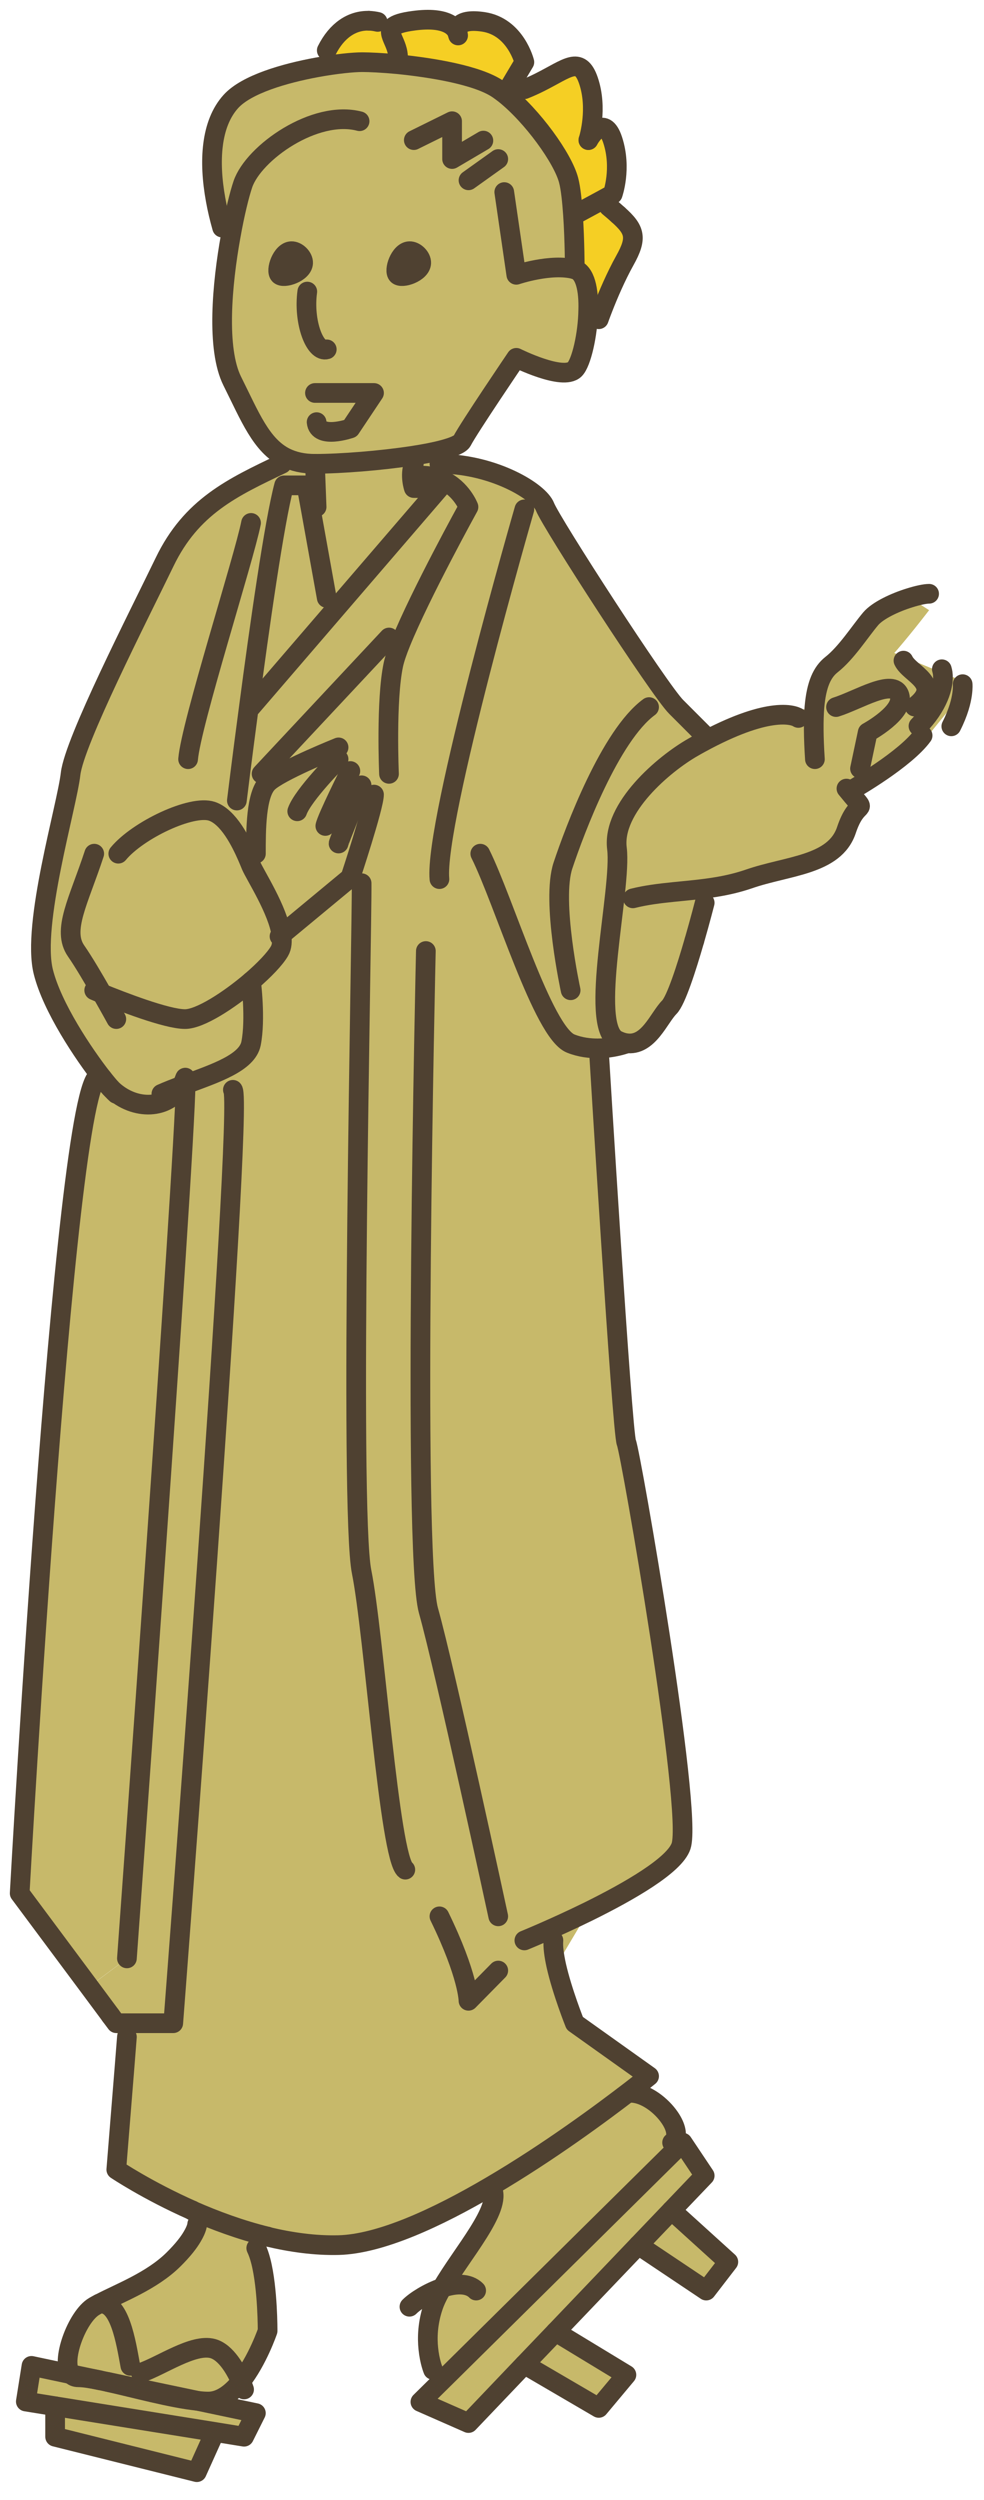 <svg width="50" height="127" viewBox="0 0 50 127" fill="none" xmlns="http://www.w3.org/2000/svg">
<path d="M19.964 1.377C19.58 1.725 20.36 2.289 20.204 3.16V3.262C19.424 3.19 18.77 3.16 18.403 3.16C17.953 3.16 17.083 3.244 16.099 3.424L16.087 3.16L16.435 2.476L16.603 2.56C17.113 1.539 17.887 1.035 18.733 1.053H18.745C19.184 1.185 19.676 1.329 19.964 1.377Z" fill="#F5CF24"/>
<path d="M23.248 1.682C23.26 1.754 23.278 1.802 23.278 1.802C23.278 1.802 23.278 1.754 23.248 1.682ZM20.205 3.158C20.361 2.288 19.581 1.724 19.965 1.376C20.115 1.238 20.427 1.13 21.027 1.052C22.726 0.824 23.146 1.406 23.248 1.676C23.218 1.43 23.302 0.926 24.562 1.112C26.206 1.358 26.645 3.158 26.645 3.158L26.23 3.854L25.828 4.533L25.636 4.767C25.528 4.683 25.42 4.605 25.318 4.533C24.286 3.818 21.939 3.434 20.199 3.26V3.158H20.205Z" fill="#F5CF24"/>
<path d="M14.203 13.961C14.419 14.177 15.385 13.847 15.403 13.361C15.415 13.072 15.091 12.748 14.803 12.76C14.317 12.778 13.987 13.745 14.203 13.961ZM21.404 13.361C21.416 13.072 21.092 12.748 20.804 12.76C20.318 12.778 19.988 13.745 20.204 13.961C20.42 14.177 21.386 13.847 21.404 13.361ZM11.802 19.362C10.986 17.73 11.28 14.435 11.724 11.986L10.956 10.144C10.602 8.193 10.71 6.285 11.73 5.157C12.522 4.28 14.467 3.722 16.099 3.422C17.083 3.242 17.953 3.158 18.404 3.158C18.77 3.158 19.424 3.188 20.198 3.26C21.938 3.434 24.285 3.818 25.317 4.533C25.419 4.605 25.527 4.683 25.635 4.767C27.046 5.889 28.606 8.043 28.894 9.16C29.002 9.568 29.068 10.228 29.116 10.918C29.206 12.244 29.206 13.685 29.206 13.685C29.74 13.835 29.92 14.735 29.89 15.749C29.872 17.003 29.536 18.432 29.206 18.762C28.606 19.362 26.235 18.18 26.235 18.18C26.235 18.18 23.805 21.762 23.481 22.399C23.397 22.555 23.037 22.711 22.509 22.849C22.088 22.963 21.554 23.065 20.966 23.155C19.358 23.401 17.323 23.563 16.003 23.563C15.403 23.563 14.917 23.449 14.503 23.245C13.266 22.627 12.702 21.162 11.802 19.362Z" fill="#C7B96A"/>
<path d="M28.895 9.159C28.606 8.043 27.046 5.888 25.636 4.766L25.828 4.532L26.23 3.854L27.43 4.178C28.828 3.476 29.465 2.828 29.897 4.082C30.383 5.498 29.939 6.987 29.897 7.113C29.957 7.005 30.689 5.738 31.133 7.113C31.601 8.553 31.133 9.855 31.133 9.855L30.653 10.119L29.201 10.905H29.11C29.062 10.221 28.997 9.561 28.889 9.153L28.895 9.159Z" fill="#F5CF24"/>
<path d="M30.659 10.127L31.409 10.907H31.415C32.267 11.675 32.393 12.083 31.751 13.23C31.289 14.058 30.887 15.012 30.653 15.612L30.407 15.762L29.89 15.75C29.92 14.736 29.74 13.836 29.206 13.686C29.206 13.686 29.206 12.245 29.116 10.919H29.206L30.659 10.127Z" fill="#F5CF24"/>
<path d="M10.044 121.961L5.471 121.001L5.069 120.917L3.611 120.611C3.053 119.993 3.905 117.682 4.787 117.166C4.865 117.118 4.949 117.076 5.039 117.028C6.083 116.476 7.698 115.882 8.808 114.784C9.3 114.297 9.594 113.907 9.762 113.619V112.293C10.897 112.791 12.211 113.283 13.591 113.619L13.249 114.874C13.603 116.266 13.591 118.408 13.591 118.408C13.591 118.408 13.081 119.915 12.235 120.977C11.773 121.553 11.215 121.997 10.579 121.997C10.411 121.997 10.23 121.985 10.038 121.961H10.044Z" fill="#C7B96A"/>
<path d="M2.801 122.238L10.855 123.535L10.813 123.787L10.002 125.587L2.801 123.787V122.238Z" fill="#C7B96A"/>
<path d="M10.854 123.534L2.8 122.238L1.312 121.998L1.6 120.186L3.61 120.612C3.694 120.714 3.82 120.768 3.982 120.768C4.246 120.768 4.624 120.828 5.068 120.918L5.47 121.002C6.863 121.314 8.729 121.83 10.043 121.962L13.002 122.586L12.402 123.786L10.854 123.534Z" fill="#C7B96A"/>
<path d="M22.665 120.732L34.307 109.222L34.685 108.844L35.808 110.524L34.121 112.289L32.435 114.053L28.228 118.458L26.643 120.114L23.805 123.091L21.362 122.017L22.665 120.732Z" fill="#C7B96A"/>
<path d="M37.009 114.904L35.886 116.362L32.435 114.052L34.122 112.287L37.009 114.904Z" fill="#C7B96A"/>
<path d="M24.934 111.062C27.881 109.334 30.635 107.287 32.034 106.213L32.112 106.315C32.826 106.351 33.606 106.951 34.032 107.575L34.23 108.769L34.308 109.22L22.665 120.73L22.329 120.388L21.765 119.314C21.705 118.75 21.729 118.012 22.005 117.183C22.101 116.889 22.263 116.565 22.461 116.223C23.482 114.459 25.51 112.19 25.006 111.182L24.934 111.062Z" fill="#C7B96A"/>
<path d="M31.83 120.642L30.425 122.322L26.645 120.113L28.229 118.457L31.83 120.642Z" fill="#C7B96A"/>
<path d="M12.649 35.907C13.178 31.898 13.94 26.515 14.438 24.655H15.572L15.782 25.807L16.088 25.753L16.004 23.562C17.325 23.562 19.359 23.4 20.967 23.154L21.027 23.562C20.805 24.163 21.027 24.793 21.027 24.793H22.33L12.757 35.919L12.649 35.907Z" fill="#C7B96A"/>
<path d="M31.349 52.836C29.891 52.098 31.607 45.167 31.349 43.102C31.091 41.044 33.732 38.805 35.208 37.965C35.454 37.821 35.694 37.695 35.916 37.575C37.531 36.729 38.629 36.417 39.349 36.333L41.384 35.919C41.486 34.76 41.774 34.142 42.248 33.764C43.01 33.164 43.676 32.108 44.24 31.435C44.606 31.003 45.489 30.595 46.233 30.367L47.211 30.997C47.211 30.997 46.419 32.036 45.627 32.96C45.567 33.032 45.501 33.104 45.441 33.17L47.901 34.184L49.288 34.754L48.891 35.24L46.491 38.187L43.298 40.407C44.096 41.356 43.556 40.533 43.01 42.166C42.41 43.966 40.009 43.966 38.035 44.657C37.489 44.843 36.943 44.968 36.391 45.059L36.408 45.167L35.286 47.771V47.789C34.884 49.163 34.35 50.826 34.008 51.168C33.48 51.696 32.946 53.16 31.829 52.992C31.679 52.974 31.517 52.92 31.349 52.836Z" fill="#C7B96A"/>
<path d="M9.432 55.082C9.378 59.163 6.449 99.492 6.449 99.492L4.529 100.92L1 96.179C1 96.179 3.431 52.111 5.201 54.77C5.201 54.77 5.201 54.77 5.207 54.77C5.321 54.944 5.453 55.106 5.597 55.244C5.597 55.256 5.609 55.268 5.633 55.28C5.651 55.304 5.675 55.328 5.699 55.352C6.857 56.432 8.544 56.366 9.222 55.154C9.288 55.124 9.36 55.1 9.432 55.076V55.082Z" fill="#C7B96A"/>
<path d="M23.806 25.754C23.806 25.754 23.457 24.836 22.497 24.392L22.329 24.794H21.027C21.027 24.794 20.805 24.164 21.027 23.564L20.967 23.156C21.555 23.066 22.089 22.964 22.509 22.85L22.485 23.57C25.096 23.618 27.388 24.962 27.695 25.754C28.006 26.564 33.51 35.074 34.362 35.921L35.808 37.367L35.916 37.577C35.694 37.697 35.454 37.823 35.208 37.967C33.732 38.807 31.091 41.046 31.349 43.104C31.607 45.169 29.891 52.1 31.349 52.839C31.517 52.922 31.679 52.977 31.829 52.995V53.013C31.829 53.013 31.229 53.247 30.425 53.259C30.425 53.259 31.607 72.775 31.829 73.291C32.051 73.807 35.208 91.98 34.608 93.78C34.284 94.758 31.949 96.09 29.897 97.105L28.265 99.847C28.565 101.18 29.207 102.782 29.207 102.782L32.982 105.471C32.982 105.471 32.634 105.753 32.033 106.215C30.635 107.289 27.881 109.335 24.934 111.064C22.209 112.666 19.323 113.998 17.204 114.053C16.004 114.083 14.774 113.908 13.597 113.626C12.217 113.284 10.903 112.792 9.768 112.294C7.488 111.28 5.909 110.218 5.909 110.218L6.324 105.074C6.252 103.826 5.681 102.518 5.627 102.398L4.535 100.922L6.456 99.493C6.456 99.493 9.384 59.164 9.438 55.083C10.981 54.513 12.565 53.985 12.763 53.013C13.009 51.77 12.763 49.856 12.763 49.856C13.429 49.286 13.987 48.703 14.209 48.313C14.335 48.097 14.353 47.809 14.305 47.491C14.137 46.243 12.961 44.443 12.763 43.968C12.715 43.854 12.655 43.698 12.577 43.524L13.009 43.368C13.009 42.168 13.009 40.368 13.609 39.767C13.645 39.731 13.693 39.69 13.747 39.648L13.339 39.263L19.773 32.386L20.373 32.638C21.369 30.177 23.812 25.754 23.812 25.754H23.806Z" fill="#C7B96A"/>
<path d="M8.364 28.549C9.721 25.735 11.803 24.762 14.324 23.562L14.504 23.244C14.918 23.448 15.404 23.562 16.004 23.562L16.088 25.753L15.782 25.807L15.572 24.654H14.438C13.94 26.515 13.178 31.898 12.649 35.907L12.758 35.919L22.33 24.793L22.498 24.39C23.458 24.834 23.806 25.753 23.806 25.753C23.806 25.753 21.363 30.176 20.367 32.636L19.767 32.384L13.334 39.262L13.742 39.646C13.688 39.688 13.64 39.73 13.604 39.766C13.004 40.366 13.004 42.166 13.004 43.367L12.571 43.523C12.649 43.697 12.709 43.853 12.758 43.967C12.956 44.441 14.132 46.241 14.3 47.49C14.348 47.808 14.33 48.096 14.204 48.312C13.982 48.702 13.424 49.284 12.758 49.854C12.758 49.854 13.004 51.769 12.758 53.011C12.559 53.983 10.975 54.511 9.433 55.081C9.433 54.811 9.427 54.697 9.403 54.769C9.355 54.913 9.295 55.039 9.223 55.159C8.544 56.372 6.858 56.438 5.7 55.358C5.676 55.334 5.652 55.309 5.634 55.285C5.622 55.273 5.616 55.261 5.598 55.249C5.49 55.117 5.358 54.961 5.208 54.775C4.242 53.539 2.651 51.175 2.201 49.368C1.601 46.968 3.401 40.966 3.587 39.31C3.779 37.66 7.002 31.364 8.364 28.549Z" fill="#C7B96A"/>
<path d="M21.404 13.36C21.387 13.846 20.42 14.176 20.204 13.96C19.988 13.744 20.318 12.778 20.804 12.76C21.092 12.748 21.416 13.072 21.404 13.36Z" fill="#4F4131"/>
<path d="M15.403 13.36C15.386 13.846 14.419 14.176 14.203 13.96C13.987 13.744 14.317 12.778 14.803 12.76C15.091 12.748 15.415 13.072 15.403 13.36Z" fill="#4F4131"/>
<path d="M18.272 6.158C16.003 5.558 12.888 7.76 12.342 9.356C12.168 9.867 11.928 10.833 11.724 11.985C11.28 14.434 10.986 17.728 11.802 19.361C12.702 21.161 13.267 22.625 14.503 23.244C14.917 23.448 15.403 23.562 16.003 23.562C17.323 23.562 19.358 23.4 20.966 23.154C21.554 23.064 22.088 22.962 22.509 22.848C23.037 22.709 23.397 22.553 23.481 22.397C23.805 21.761 26.235 18.178 26.235 18.178C26.235 18.178 28.606 19.361 29.206 18.761C29.536 18.43 29.872 17.002 29.89 15.748C29.92 14.734 29.74 13.833 29.206 13.683C28.006 13.359 26.235 13.96 26.235 13.96L25.623 9.758" stroke="#4F4131" stroke-linecap="round" stroke-linejoin="round"/>
<path d="M25.318 8.08L23.806 9.16" stroke="#4F4131" stroke-linecap="round" stroke-linejoin="round"/>
<path d="M24.562 7.142L22.972 8.079V6.158L21.027 7.118" stroke="#4F4131" stroke-linecap="round" stroke-linejoin="round"/>
<path d="M11.286 11.56C11.154 11.092 11.04 10.618 10.956 10.144C10.602 8.193 10.71 6.285 11.73 5.157C12.522 4.28 14.467 3.722 16.099 3.422C17.083 3.242 17.953 3.158 18.404 3.158C18.77 3.158 19.424 3.188 20.198 3.26C21.938 3.434 24.285 3.818 25.317 4.533C25.419 4.605 25.527 4.683 25.635 4.767C27.046 5.889 28.606 8.043 28.894 9.16C29.002 9.568 29.068 10.228 29.116 10.918C29.206 12.244 29.206 13.685 29.206 13.685" stroke="#4F4131" stroke-linecap="round" stroke-linejoin="round"/>
<path d="M18.747 1.053C18.891 1.059 19.041 1.077 19.192 1.113" stroke="#4F4131" stroke-linecap="round" stroke-linejoin="round"/>
<path d="M16.604 2.56C17.114 1.539 17.888 1.035 18.734 1.053" stroke="#4F4131" stroke-linecap="round" stroke-linejoin="round"/>
<path d="M23.248 1.675C23.218 1.429 23.302 0.925 24.562 1.111C26.206 1.357 26.645 3.157 26.645 3.157L26.23 3.853L25.828 4.531" stroke="#4F4131" stroke-linecap="round" stroke-linejoin="round"/>
<path d="M23.248 1.682C23.272 1.754 23.278 1.802 23.278 1.802C23.278 1.802 23.26 1.754 23.248 1.682Z" stroke="#4F4131" stroke-linecap="round" stroke-linejoin="round"/>
<path d="M23.248 1.682V1.676" stroke="#4F4131" stroke-linecap="round" stroke-linejoin="round"/>
<path d="M20.205 3.158C20.361 2.288 19.581 1.724 19.965 1.376C20.115 1.238 20.427 1.13 21.027 1.052C22.726 0.824 23.146 1.406 23.248 1.676" stroke="#4F4131" stroke-linecap="round" stroke-linejoin="round"/>
<path d="M29.897 7.12C29.957 7.006 30.689 5.74 31.134 7.12C31.602 8.56 31.134 9.863 31.134 9.863L30.654 10.127L29.201 10.913" stroke="#4F4131" stroke-linecap="round" stroke-linejoin="round"/>
<path d="M26.645 4.532C26.933 4.418 27.191 4.298 27.431 4.178C28.829 3.476 29.465 2.828 29.897 4.082C30.383 5.498 29.939 6.987 29.897 7.113" stroke="#4F4131" stroke-linecap="round" stroke-linejoin="round"/>
<path d="M31.416 10.912C32.268 11.674 32.394 12.082 31.752 13.229C31.29 14.057 30.888 15.011 30.654 15.611C30.51 15.977 30.426 16.217 30.426 16.217" stroke="#4F4131" stroke-linecap="round" stroke-linejoin="round"/>
<path d="M30.936 10.498C31.116 10.648 31.272 10.78 31.41 10.907" stroke="#4F4131" stroke-linecap="round" stroke-linejoin="round"/>
<path d="M15.614 14.812C15.404 16.361 16.004 17.933 16.604 17.747" stroke="#4F4131" stroke-linecap="round" stroke-linejoin="round"/>
<path d="M16.004 19.963H19.005L17.804 21.763C17.804 21.763 16.172 22.327 16.088 21.445" stroke="#4F4131" stroke-linecap="round" stroke-linejoin="round"/>
<path d="M21.027 23.562C20.805 24.163 21.027 24.793 21.027 24.793H22.329L12.757 35.919" stroke="#4F4131" stroke-linecap="round" stroke-linejoin="round"/>
<path d="M16.004 23.562L16.088 25.753" stroke="#4F4131" stroke-linecap="round" stroke-linejoin="round"/>
<path d="M16.603 30.376L15.781 25.808L15.571 24.656H14.437C13.939 26.517 13.176 31.9 12.648 35.909C12.288 38.597 12.036 40.668 12.036 40.668" stroke="#4F4131" stroke-linecap="round" stroke-linejoin="round"/>
<path d="M19.767 32.385L13.333 39.262L13.291 39.31" stroke="#4F4131" stroke-linecap="round" stroke-linejoin="round"/>
<path d="M21.405 24.164C21.837 24.164 22.197 24.254 22.497 24.392C23.457 24.836 23.805 25.754 23.805 25.754C23.805 25.754 21.363 30.177 20.366 32.638C20.18 33.094 20.048 33.484 19.988 33.766C19.604 35.567 19.766 39.312 19.766 39.312" stroke="#4F4131" stroke-linecap="round" stroke-linejoin="round"/>
<path d="M22.329 23.562C22.383 23.562 22.431 23.562 22.485 23.562C25.096 23.61 27.388 24.955 27.694 25.747C28.006 26.557 33.51 35.067 34.362 35.913L35.808 37.36" stroke="#4F4131" stroke-linecap="round" stroke-linejoin="round"/>
<path d="M35.28 47.791C34.884 49.165 34.35 50.827 34.008 51.169C33.48 51.698 32.946 53.162 31.829 52.994C31.679 52.976 31.517 52.922 31.349 52.838C29.891 52.1 31.607 45.168 31.349 43.104C31.091 41.045 33.732 38.807 35.208 37.966C35.454 37.822 35.694 37.696 35.916 37.576C37.531 36.73 38.629 36.418 39.349 36.334C40.249 36.226 40.568 36.472 40.568 36.472" stroke="#4F4131" stroke-linecap="round" stroke-linejoin="round"/>
<path d="M35.808 45.863C35.808 45.863 35.586 46.733 35.286 47.772" stroke="#4F4131" stroke-linecap="round" stroke-linejoin="round"/>
<path d="M24.405 43.367C25.605 45.768 27.586 52.447 28.996 53.011C29.488 53.209 29.987 53.263 30.425 53.257C31.229 53.245 31.829 53.011 31.829 53.011" stroke="#4F4131" stroke-linecap="round" stroke-linejoin="round"/>
<path d="M32.981 35.92C31.007 37.366 29.206 42.167 28.606 43.968C28.006 45.768 28.996 50.305 28.996 50.305" stroke="#4F4131" stroke-linecap="round" stroke-linejoin="round"/>
<path d="M32.159 45.636C33.498 45.3 34.944 45.3 36.39 45.06C36.942 44.97 37.488 44.844 38.035 44.658C40.009 43.967 42.41 43.967 43.01 42.167C43.556 40.535 44.096 41.357 43.298 40.409C43.22 40.313 43.124 40.199 43.01 40.06" stroke="#4F4131" stroke-linecap="round" stroke-linejoin="round"/>
<path d="M41.408 38.566C41.336 37.456 41.33 36.592 41.384 35.919C41.486 34.761 41.774 34.143 42.248 33.765C43.01 33.165 43.676 32.108 44.24 31.436C44.606 31.004 45.489 30.596 46.233 30.368C46.635 30.242 47.001 30.164 47.211 30.164" stroke="#4F4131" stroke-linecap="round" stroke-linejoin="round"/>
<path d="M45.908 33.56C46.226 34.251 47.961 34.749 46.478 35.895" stroke="#4F4131" stroke-linecap="round" stroke-linejoin="round"/>
<path d="M46.67 36.885C47.63 35.907 47.996 34.862 47.9 34.184C47.888 34.118 47.876 34.058 47.858 33.998" stroke="#4F4131" stroke-linecap="round" stroke-linejoin="round"/>
<path d="M48.339 36.898C48.705 36.178 48.843 35.608 48.891 35.242C48.933 34.93 48.915 34.756 48.915 34.756" stroke="#4F4131" stroke-linecap="round" stroke-linejoin="round"/>
<path d="M42.481 35.919C43.61 35.565 45.386 34.437 45.698 35.301C46.01 36.165 44.09 37.204 44.09 37.204L43.7 39.046" stroke="#4F4131" stroke-linecap="round" stroke-linejoin="round"/>
<path d="M46.881 37.365C46.011 38.566 43.4 40.06 43.4 40.06" stroke="#4F4131" stroke-linecap="round" stroke-linejoin="round"/>
<path d="M13.003 43.368C13.003 42.168 13.003 40.367 13.603 39.767C13.639 39.731 13.687 39.689 13.741 39.647C14.569 39.023 17.204 37.967 17.204 37.967" stroke="#4F4131" stroke-linecap="round" stroke-linejoin="round"/>
<path d="M15.104 41.213C15.404 40.367 17.204 38.566 17.204 38.566" stroke="#4F4131" stroke-linecap="round" stroke-linejoin="round"/>
<path d="M16.531 41.959C16.603 41.569 17.803 39.168 17.803 39.168" stroke="#4F4131" stroke-linecap="round" stroke-linejoin="round"/>
<path d="M17.204 42.851C17.204 42.767 18.374 39.893 18.374 39.893" stroke="#4F4131" stroke-linecap="round" stroke-linejoin="round"/>
<path d="M19.004 40.365C19.004 40.965 17.804 44.584 17.804 44.584L14.299 47.489L14.203 47.567" stroke="#4F4131" stroke-linecap="round" stroke-linejoin="round"/>
<path d="M6.011 43.368C7.002 42.168 9.744 40.865 10.771 41.214C11.611 41.502 12.229 42.744 12.571 43.524C12.649 43.698 12.709 43.854 12.757 43.968C12.955 44.442 14.131 46.243 14.299 47.491C14.347 47.809 14.329 48.097 14.203 48.313C13.981 48.703 13.423 49.285 12.757 49.856C11.623 50.822 10.158 51.77 9.402 51.77C8.454 51.77 6.119 50.852 5.183 50.474C4.937 50.372 4.787 50.306 4.787 50.306" stroke="#4F4131" stroke-linecap="round" stroke-linejoin="round"/>
<path d="M4.788 43.367C4.001 45.768 3.131 47.256 3.869 48.312C4.241 48.846 4.764 49.735 5.184 50.473C5.592 51.187 5.91 51.769 5.91 51.769" stroke="#4F4131" stroke-linecap="round" stroke-linejoin="round"/>
<path d="M12.756 26.564C12.402 28.365 9.708 36.767 9.558 38.567" stroke="#4F4131" stroke-linecap="round" stroke-linejoin="round"/>
<path d="M5.699 55.357C5.789 55.454 5.861 55.526 5.91 55.568" stroke="#4F4131" stroke-linecap="round" stroke-linejoin="round"/>
<path d="M14.324 23.562C11.803 24.763 9.721 25.735 8.364 28.55C7.002 31.364 3.779 37.66 3.587 39.31C3.401 40.967 1.601 46.968 2.201 49.368C2.651 51.175 4.242 53.539 5.208 54.776C5.358 54.962 5.49 55.118 5.598 55.25C5.616 55.262 5.622 55.274 5.634 55.286" stroke="#4F4131" stroke-linecap="round" stroke-linejoin="round"/>
<path d="M8.201 55.569C8.525 55.425 8.867 55.293 9.221 55.161C9.287 55.131 9.359 55.107 9.431 55.083C10.974 54.513 12.558 53.984 12.756 53.012C13.002 51.77 12.756 49.855 12.756 49.855" stroke="#4F4131" stroke-linecap="round" stroke-linejoin="round"/>
<path d="M18.375 44.867C18.405 46.968 17.739 76.716 18.375 79.849C19.005 82.976 19.785 94.379 20.595 94.979" stroke="#4F4131" stroke-linecap="round" stroke-linejoin="round"/>
<path d="M22.329 97.35C23.805 100.38 23.805 101.641 23.805 101.641L25.318 100.104" stroke="#4F4131" stroke-linecap="round" stroke-linejoin="round"/>
<path d="M26.645 98.574C26.645 98.574 28.175 97.95 29.897 97.104C31.95 96.09 34.284 94.757 34.608 93.779C35.209 91.979 32.052 73.806 31.83 73.29C31.608 72.774 30.425 53.258 30.425 53.258" stroke="#4F4131" stroke-linecap="round" stroke-linejoin="round"/>
<path d="M5.621 102.391L4.529 100.92L1 96.179C1 96.179 3.431 52.111 5.201 54.77C5.201 54.77 5.201 54.77 5.207 54.77C5.321 54.944 5.453 55.106 5.597 55.244C5.597 55.256 5.609 55.268 5.633 55.28C5.651 55.304 5.675 55.328 5.699 55.352C6.857 56.432 8.544 56.366 9.222 55.154C9.294 55.034 9.354 54.908 9.402 54.764C9.426 54.692 9.432 54.806 9.432 55.076C9.378 59.157 6.449 99.486 6.449 99.486" stroke="#4F4131" stroke-linecap="round" stroke-linejoin="round"/>
<path d="M11.834 55.363C12.404 55.969 8.803 102.78 8.803 102.78H5.91L5.622 102.396" stroke="#4F4131" stroke-linecap="round" stroke-linejoin="round"/>
<path d="M21.639 48.312C21.639 48.312 20.936 78.865 21.771 81.818C22.605 84.777 25.317 97.35 25.317 97.35" stroke="#4F4131" stroke-linecap="round" stroke-linejoin="round"/>
<path d="M26.644 25.875C26.644 25.875 22.059 41.749 22.329 44.659" stroke="#4F4131" stroke-linecap="round" stroke-linejoin="round"/>
<path d="M9.768 112.287C7.488 111.278 5.909 110.216 5.909 110.216L6.323 105.073L6.449 103.477" stroke="#4F4131" stroke-linecap="round" stroke-linejoin="round"/>
<path d="M13.597 113.619C12.217 113.283 10.903 112.791 9.769 112.293" stroke="#4F4131" stroke-linecap="round" stroke-linejoin="round"/>
<path d="M28.121 98.574C28.091 98.898 28.157 99.354 28.265 99.847C28.565 101.179 29.207 102.781 29.207 102.781L32.982 105.47C32.982 105.47 32.634 105.752 32.034 106.214C30.636 107.288 27.881 109.335 24.934 111.063C22.21 112.665 19.323 113.998 17.204 114.052C16.004 114.082 14.774 113.908 13.598 113.626" stroke="#4F4131" stroke-linecap="round" stroke-linejoin="round"/>
<path d="M28.228 118.458L32.435 114.053L34.121 112.289L35.808 110.524L34.685 108.844L34.307 109.222L22.665 120.732L21.362 122.017L23.805 123.091L26.643 120.114" stroke="#4F4131" stroke-linecap="round" stroke-linejoin="round"/>
<path d="M26.645 120.113L30.425 122.322L31.83 120.642L28.229 118.457L26.645 120.113Z" stroke="#4F4131" stroke-linecap="round" stroke-linejoin="round"/>
<path d="M32.435 114.052L35.886 116.362L37.009 114.904L34.122 112.287" stroke="#4F4131" stroke-linecap="round" stroke-linejoin="round"/>
<path d="M32.111 106.316C32.825 106.352 33.606 106.953 34.032 107.577C34.344 108.033 34.464 108.507 34.23 108.771C34.206 108.795 34.182 108.819 34.152 108.843" stroke="#4F4131" stroke-linecap="round" stroke-linejoin="round"/>
<path d="M25.006 111.184C25.51 112.192 23.482 114.46 22.461 116.225C22.263 116.567 22.101 116.891 22.005 117.185C21.729 118.013 21.705 118.751 21.765 119.315C21.831 119.976 22.005 120.39 22.005 120.39" stroke="#4F4131" stroke-linecap="round" stroke-linejoin="round"/>
<path d="M20.805 117.183C21.111 116.877 21.777 116.457 22.461 116.223C23.121 116.001 23.799 115.959 24.195 116.361" stroke="#4F4131" stroke-linecap="round" stroke-linejoin="round"/>
<path d="M5.045 117.027C6.089 116.475 7.704 115.881 8.814 114.783C9.306 114.297 9.6 113.907 9.768 113.618C10.02 113.198 10.02 112.988 10.02 112.988" stroke="#4F4131" stroke-linecap="round" stroke-linejoin="round"/>
<path d="M5.069 120.916C4.625 120.826 4.247 120.766 3.983 120.766C3.821 120.766 3.695 120.712 3.611 120.61C3.053 119.992 3.905 117.681 4.787 117.165C4.865 117.117 4.949 117.075 5.039 117.027" stroke="#4F4131" stroke-linecap="round" stroke-linejoin="round"/>
<path d="M13.021 114.203C13.111 114.389 13.189 114.617 13.255 114.875C13.61 116.268 13.598 118.41 13.598 118.41C13.598 118.41 13.087 119.916 12.241 120.979C11.779 121.555 11.221 121.999 10.585 121.999C10.417 121.999 10.237 121.987 10.045 121.963C8.73 121.831 6.864 121.315 5.472 121.003" stroke="#4F4131" stroke-linecap="round" stroke-linejoin="round"/>
<path d="M10.854 123.534L12.402 123.786L13.002 122.586L10.043 121.962L5.47 121.002L5.068 120.918L3.61 120.612L1.6 120.186L1.312 121.998L2.8 122.238L10.854 123.534Z" stroke="#4F4131" stroke-linecap="round" stroke-linejoin="round"/>
<path d="M10.813 123.787L10.002 125.587L2.801 123.787V122.238" stroke="#4F4131" stroke-linecap="round" stroke-linejoin="round"/>
<path d="M7.158 120.539C8.202 120.185 9.823 119.038 10.813 119.308C11.503 119.5 12.001 120.431 12.241 120.977C12.349 121.217 12.403 121.385 12.403 121.385" stroke="#4F4131" stroke-linecap="round" stroke-linejoin="round"/>
<path d="M6.623 120.186C6.401 118.986 6.083 116.874 5.045 117.03" stroke="#4F4131" stroke-linecap="round" stroke-linejoin="round"/>
<path d="M20.804 12.76C21.092 12.748 21.416 13.072 21.404 13.36C21.387 13.846 20.42 14.176 20.204 13.96C19.988 13.744 20.318 12.778 20.804 12.76Z" stroke="#4F4131" stroke-linecap="round" stroke-linejoin="round"/>
<path d="M14.803 12.76C15.091 12.748 15.415 13.072 15.403 13.36C15.386 13.846 14.419 14.176 14.203 13.96C13.987 13.744 14.317 12.778 14.803 12.76Z" stroke="#4F4131" stroke-linecap="round" stroke-linejoin="round"/>
<path d="M9.769 112.287V112.293" stroke="#4F4131" stroke-linecap="round" stroke-linejoin="round"/>
<path d="M13.598 113.619V113.625" stroke="#4F4131" stroke-linecap="round" stroke-linejoin="round"/>
</svg>
